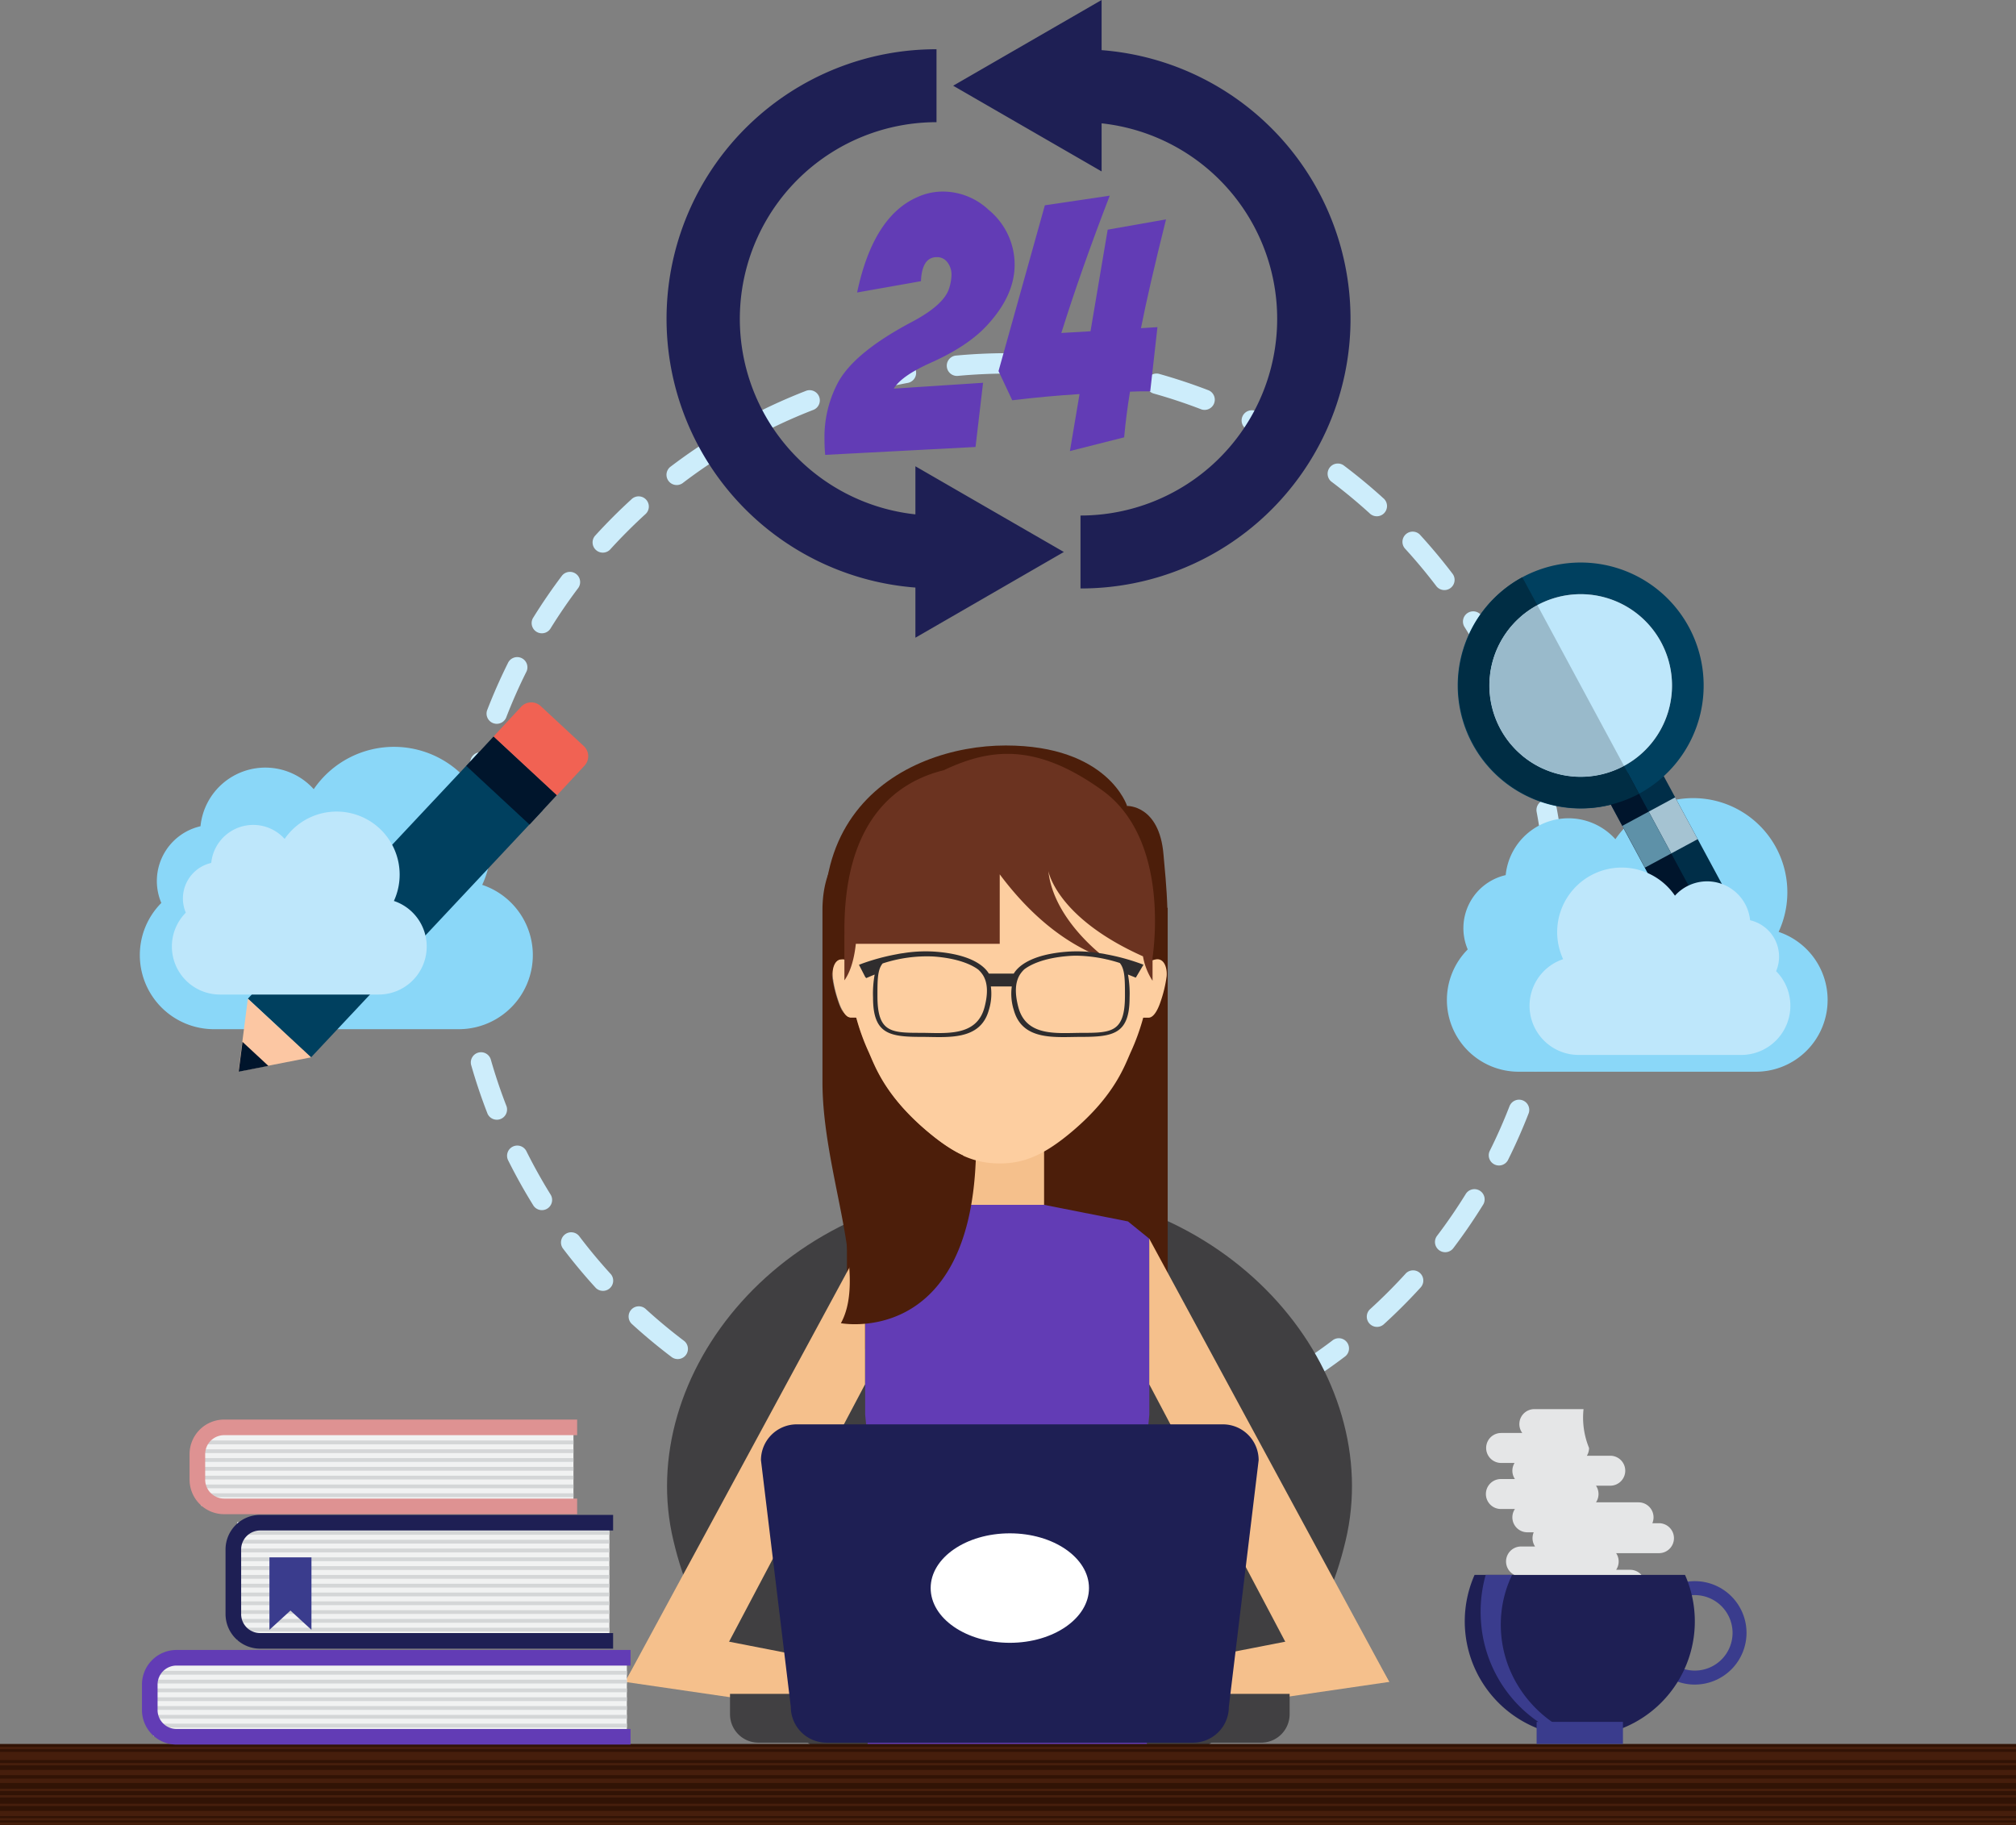 <svg xmlns="http://www.w3.org/2000/svg" width="454.012" height="411.01" viewBox="0 0 454.012 411.01">
  <rect x="0" y="0" width="454.012" height="411.01" fill="#808080" stroke="none"/>
  <g id="_24_7_Monitoring" data-name="24/7 Monitoring" transform="translate(0 -87.991)">
    <path id="Path_63285" data-name="Path 63285" d="M640.051,629.484q-1.028,5.537-2.551,10.888a2.3,2.3,0,0,0,4.421,1.255q1.576-5.551,2.647-11.3a2.3,2.3,0,1,0-4.517-.839Zm-6.1,21.492q-2.029,5.239-4.522,10.233a2.3,2.3,0,0,0,4.112,2.05q2.584-5.18,4.7-10.622a2.3,2.3,0,0,0-4.284-1.659Zm-9.972,20q-2.955,4.763-6.33,9.224a2.3,2.3,0,1,0,3.666,2.772q3.5-4.627,6.568-9.575a2.3,2.3,0,1,0-3.9-2.422Zm-13.48,17.83q-3.77,4.135-7.909,7.913a2.3,2.3,0,1,0,3.1,3.393q4.291-3.914,8.208-8.211a2.3,2.3,0,0,0-3.4-3.1Zm-16.511,15.066q-4.454,3.371-9.221,6.332a2.3,2.3,0,1,0,2.424,3.9q4.943-3.069,9.57-6.572a2.3,2.3,0,1,0-2.772-3.664ZM575,715.66q-4.986,2.489-10.225,4.525a2.3,2.3,0,1,0,1.663,4.284q5.434-2.109,10.615-4.7A2.3,2.3,0,1,0,575,715.66Zm-20.828,8.082q-5.346,1.52-10.886,2.556a2.3,2.3,0,1,0,.84,4.517q5.748-1.07,11.3-2.653a2.3,2.3,0,0,0-1.258-4.419Zm-21.964,4.093q-5.518.508-11.174.515a2.3,2.3,0,1,0,0,4.595q5.862,0,11.593-.534a2.3,2.3,0,1,0-.421-4.575Zm-22.349.012q-5.617-.509-11.079-1.524a2.3,2.3,0,0,0-.836,4.518q5.665,1.049,11.5,1.582a2.3,2.3,0,0,0,.415-4.575Zm-21.968-4.068q-5.41-1.531-10.607-3.544a2.3,2.3,0,1,0-1.657,4.285q5.39,2.085,11.012,3.681a2.3,2.3,0,0,0,1.252-4.421Zm-20.841-8.06q-5.023-2.5-9.773-5.445a2.3,2.3,0,0,0-2.419,3.907q4.924,3.05,10.144,5.651a2.3,2.3,0,0,0,2.048-4.112Zm-19-11.767q-4.47-3.376-8.609-7.145a2.3,2.3,0,1,0-3.093,3.4q4.291,3.906,8.934,7.415a2.3,2.3,0,0,0,2.769-3.668ZM431.522,688.9q-3.772-4.128-7.158-8.6a2.3,2.3,0,0,0-3.662,2.775q3.509,4.632,7.428,8.921a2.3,2.3,0,0,0,3.392-3.1Zm-13.5-17.814q-2.945-4.739-5.46-9.762a2.3,2.3,0,1,0-4.109,2.055q2.6,5.207,5.667,10.132a2.3,2.3,0,0,0,3.9-2.426ZM408.035,651.1q-2.018-5.189-3.563-10.6a2.3,2.3,0,0,0-4.419,1.26q1.6,5.614,3.7,11.005a2.3,2.3,0,0,0,4.282-1.666Zm-6.126-21.486q-1.019-5.455-1.543-11.076a2.3,2.3,0,1,0-4.575.423q.54,5.828,1.6,11.5a2.3,2.3,0,0,0,4.517-.844Zm-2.064-22.251v-.135q0-5.583.5-11.04a2.3,2.3,0,1,0-4.575-.413q-.513,5.659-.515,11.453v.14a2.3,2.3,0,0,0,4.595-.005Zm2.015-22.255q1.022-5.539,2.538-10.891a2.3,2.3,0,0,0-4.423-1.25q-1.57,5.555-2.634,11.308a2.3,2.3,0,0,0,4.519.834Zm6.077-21.5q2.023-5.239,4.51-10.236a2.3,2.3,0,1,0-4.114-2.046q-2.577,5.181-4.682,10.628a2.3,2.3,0,0,0,4.286,1.654Zm9.949-20.012q2.949-4.767,6.318-9.232a2.3,2.3,0,0,0-3.669-2.768q-3.492,4.631-6.557,9.583a2.3,2.3,0,0,0,3.908,2.416Zm13.457-17.846q3.767-4.14,7.9-7.922a2.3,2.3,0,1,0-3.1-3.39q-4.286,3.919-8.2,8.221a2.3,2.3,0,0,0,3.4,3.091Zm16.494-15.085q4.451-3.376,9.214-6.343a2.3,2.3,0,0,0-2.428-3.9q-4.939,3.074-9.563,6.583a2.3,2.3,0,1,0,2.777,3.66Zm18.971-11.808q4.984-2.5,10.221-4.537a2.3,2.3,0,1,0-1.668-4.282q-5.433,2.116-10.61,4.711a2.3,2.3,0,0,0,2.058,4.108Zm20.818-8.107q5.345-1.526,10.884-2.569a2.3,2.3,0,0,0-.847-4.516q-5.745,1.078-11.3,2.667a2.3,2.3,0,0,0,1.262,4.418Zm21.959-4.118q5.519-.514,11.175-.527a2.3,2.3,0,0,0-.009-4.595q-5.862.01-11.593.547a2.3,2.3,0,0,0,.426,4.575Zm22.349-.038q5.619.5,11.081,1.512a2.3,2.3,0,1,0,.831-4.519q-5.667-1.043-11.5-1.57a2.3,2.3,0,0,0-.41,4.576Zm21.974,4.043q5.412,1.526,10.611,3.533a2.3,2.3,0,0,0,1.652-4.287q-5.393-2.079-11.016-3.668a2.3,2.3,0,1,0-1.247,4.422Zm20.85,8.037q5.026,2.5,9.779,5.434a2.3,2.3,0,0,0,2.415-3.909q-4.928-3.045-10.15-5.64a2.3,2.3,0,0,0-2.044,4.115Zm19.015,11.747q4.473,3.37,8.618,7.135a2.3,2.3,0,1,0,3.089-3.4q-4.294-3.9-8.943-7.4a2.3,2.3,0,0,0-2.765,3.669Zm16.544,15.031q3.777,4.124,7.168,8.588a2.3,2.3,0,0,0,3.659-2.778q-3.516-4.629-7.439-8.914a2.3,2.3,0,0,0-3.388,3.1Zm13.517,17.8q2.952,4.736,5.471,9.754a2.3,2.3,0,1,0,4.107-2.059q-2.611-5.205-5.679-10.126a2.3,2.3,0,1,0-3.9,2.43Zm10.015,19.972q2.023,5.186,3.576,10.6a2.3,2.3,0,1,0,4.416-1.265q-1.606-5.612-3.712-11a2.3,2.3,0,0,0-4.281,1.67ZM640,584.7q1.027,5.455,1.557,11.075a2.3,2.3,0,0,0,4.575-.429q-.548-5.829-1.617-11.495A2.3,2.3,0,0,0,640,584.7Zm2.092,22.248v.282q0,5.652-.508,11.174a2.3,2.3,0,1,0,4.575.418q.524-5.726.528-11.592v-.292a2.3,2.3,0,0,0-4.6.01Z" transform="translate(-293.962 -313.987)" fill="#cdedfb"/>
    <path id="Path_63286" data-name="Path 63286" d="M854.626,1762.14a2.14,2.14,0,0,1,0-4.189h14.15a2.142,2.142,0,0,1,0,4.189Z" transform="translate(-634.351 -1263.319)" fill="#311305"/>
    <path id="Path_63287" data-name="Path 63287" d="M872.414,1774.478a1.419,1.419,0,0,0-.679-.181h-14.15a1.419,1.419,0,0,0-.68.181Z" transform="translate(-637.311 -1275.476)" fill="#333132"/>
    <path id="Path_63288" data-name="Path 63288" d="M739.01,1293.914c-8.826,37.6-42.474,60.391-75.685,60.752-33.217-.361-66.861-23.156-75.687-60.752-8.934-37.269,24.565-79.6,75.687-79.63C714.445,1214.319,747.941,1256.645,739.01,1293.914Z" transform="translate(-435.976 -858.975)" fill="#403f41"/>
    <rect id="Rectangle_1609" data-name="Rectangle 1609" width="72.235" height="99.323" transform="translate(190.734 292.421)" fill="#4c1e0a"/>
    <rect id="Rectangle_1610" data-name="Rectangle 1610" width="18.211" height="19.384" transform="translate(216.922 341.734)" fill="#f5c08c"/>
    <path id="Path_63289" data-name="Path 63289" d="M749.251,1369.578h69.66l-7.641-41.526,4.806-50.933v-39.6l-4.814-3.9-18.885-3.731H775.783l-18.881,3.731-4.818,2.7v40.807l4.809,50.933Z" transform="translate(-557.244 -870.577)" fill="#623cb5"/>
    <path id="Path_63290" data-name="Path 63290" d="M1009.963,1259.626v32.8l32.178,60.893,21.865,6.12Z" transform="translate(-751.146 -892.697)" fill="#f5c08c"/>
    <path id="Path_63291" data-name="Path 63291" d="M940.339,879.374s7.261-.267,8.2,10.939,6.155,48.989-23.911,65.136C924.631,955.449,915.72,893.365,940.339,879.374Z" transform="translate(-686.513 -609.89)" fill="#4c1e0a"/>
    <path id="Path_63292" data-name="Path 63292" d="M792.684,839.855s-4.283-13.617-27.346-13.617-55.721,16.878-33.276,68.852c7.492,17.346,24.321,23.41,24.321,23.41Z" transform="translate(-538.857 -570.371)" fill="#4c1e0a"/>
    <path id="Path_63293" data-name="Path 63293" d="M1004.13,1027.243h1.323c1.341,0,2.285-2.33,2.68-3.491a29.173,29.173,0,0,0,1.4-5.778c.164-1.431-.276-3.9-2.113-3.9a4.221,4.221,0,0,0-3.288,2.148Z" transform="translate(-746.807 -710.076)" fill="#fdcea0"/>
    <path id="Path_63294" data-name="Path 63294" d="M737.1,1027.243h-1.322c-1.342,0-2.285-2.33-2.682-3.491a28.917,28.917,0,0,1-1.4-5.778c-.167-1.431.276-3.9,2.111-3.9a4.222,4.222,0,0,1,3.29,2.148Z" transform="translate(-544.169 -710.076)" fill="#fdcea0"/>
    <path id="Path_63295" data-name="Path 63295" d="M811.738,875.255a29,29,0,0,0-12.45-19.71c-4.526-3.111-12.012-5.517-20.311-5.416v0h-.221v0h-.138v0H778.4v0c-8.3-.1-15.787,2.3-20.312,5.416a29,29,0,0,0-12.448,19.71s-4.738,19.691,3.467,37.645c1.4,3.061,3.542,9.8,13.248,18,6.4,5.406,10.94,7.221,16.264,7.221l.067,0,.07,0c5.324,0,9.87-1.815,16.266-7.221,9.7-8.207,11.844-14.941,13.246-18C816.474,894.945,811.738,875.255,811.738,875.255Z" transform="translate(-553.546 -588.137)" fill="#fdcea0"/>
    <path id="Path_63296" data-name="Path 63296" d="M809.282,879.188a14.631,14.631,0,0,0,2.155,5.5s0-2.556,0-5.257c.593-4.132,3.154-27.252-11.4-37.678-14.818-10.616-25.087-9.465-35.618-4.475-10.166,2.482-22.724,10.833-22.37,37.017h-.009v10.3c1.7-2.356,2.336-5.961,2.575-8.224h32.407V860.725c5.873,7.865,13.87,15.541,24.16,19.122,0,0-12.015-8.529-13.21-19.891C787.966,859.955,789.7,870.432,809.282,879.188Z" transform="translate(-551.877 -575.842)" fill="#6b3320"/>
    <path id="Path_63297" data-name="Path 63297" d="M805.157,1025.476c-5.551,0-12.669,1.015-14.435-5.879-.8-3.1-.693-5.439.329-7.158a6.466,6.466,0,0,1,1.021-1.258c1.23-.941,4.175-2.581,10.091-3.019.561-.041,1.128-.063,1.7-.063a33.35,33.35,0,0,1,9.737,1.646c1.157,1.405,1.157,3.793,1.157,7.374C814.753,1025.3,811.8,1025.476,805.157,1025.476Zm-22.012-5.829c-1.768,6.858-8.921,5.823-14.492,5.823-6.661,0-9.637-.161-9.637-8.283,0-3.565,0-5.946,1.173-7.341a31.967,31.967,0,0,1,11.476-1.564c5.934.434,8.886,2.063,10.082,2.969a6.375,6.375,0,0,1,1.066,1.281C783.84,1014.242,783.946,1016.566,783.145,1019.647Zm35.138-9.759a48.486,48.486,0,0,0-7.827-2.114c-.429-.1-.925-.182-1.46-.246a31.833,31.833,0,0,0-6.961-.35c-8.638.593-11.45,3.488-12.323,4.955h-5.6c-.877-1.467-3.684-4.363-12.322-4.955a31.8,31.8,0,0,0-6.96.35c-.551.069-1.027.151-1.451.242a48.538,48.538,0,0,0-7.839,2.117l-.683.262,1.423,2.769.219.224.275-.118c.081-.032,1.122-.486,1.615-.672a24,24,0,0,0-.366,5.206c0,8.16,3.661,8.824,10.886,8.824,5.776,0,13.234.988,15.19-6.025a12.286,12.286,0,0,0,.457-5.329h4.713a12.175,12.175,0,0,0,.46,5.329c1.955,7.013,9.408,6.025,15.191,6.025,7.223,0,10.88-.664,10.88-8.824a24.066,24.066,0,0,0-.361-5.211c.472.177,1.258.5,1.477.587l.282.11,1.729-2.913Z" transform="translate(-561.412 -704.896)" fill="#2f2d2e"/>
    <path id="Path_63298" data-name="Path 63298" d="M1056.107,1613.583l-55.981,8.171-.784-10.724,49.667-9.687Z" transform="translate(-743.247 -1146.844)" fill="#f5c08c"/>
    <path id="Path_63299" data-name="Path 63299" d="M916.325,1636.9a1.667,1.667,0,1,0-.244-3.326l-13.739,1a1.671,1.671,0,0,0,.247,3.332Z" transform="translate(-669.954 -1170.815)" fill="#f5c08c"/>
    <path id="Path_63300" data-name="Path 63300" d="M965.381,1618.519c1,.578,4.665.262,5.239-1.444l-8.135-4.776a1.807,1.807,0,0,0-2.62.71,2.256,2.256,0,0,0,.982,2.812Z" transform="translate(-713.753 -1154.778)" fill="#f5c08c"/>
    <path id="Path_63301" data-name="Path 63301" d="M911.107,1651.213a1.669,1.669,0,1,0-.246-3.328l-15.848,1.163a1.668,1.668,0,1,0,.241,3.327Z" transform="translate(-664.502 -1181.456)" fill="#f5c08c"/>
    <path id="Path_63302" data-name="Path 63302" d="M915.911,1665.5a1.668,1.668,0,1,0-.246-3.327l-14.6,1.072a1.668,1.668,0,1,0,.247,3.326Z" transform="translate(-669.002 -1192.082)" fill="#f5c08c"/>
    <path id="Path_63303" data-name="Path 63303" d="M928.112,1679.115a1.328,1.328,0,1,0-.194-2.649l-11.47.845a1.328,1.328,0,1,0,.2,2.648Z" transform="translate(-680.679 -1202.713)" fill="#f5c08c"/>
    <path id="Path_63304" data-name="Path 63304" d="M949.726,1631.7l12.533-.919a1.437,1.437,0,0,1,1.622,1.21l.807,11.013a1.444,1.444,0,0,1-1.427,1.439l-12.534.918Z" transform="translate(-706.345 -1168.733)" fill="#f5c08c"/>
    <path id="Path_63305" data-name="Path 63305" d="M603.372,1259.626v32.8l-32.178,60.893-21.86,6.12Z" transform="translate(-408.559 -892.697)" fill="#f5c08c"/>
    <path id="Path_63306" data-name="Path 63306" d="M549.334,1613.583l55.981,8.171.784-10.724-49.668-9.687Z" transform="translate(-408.559 -1146.844)" fill="#f5c08c"/>
    <path id="Path_63307" data-name="Path 63307" d="M804.3,1636.9a1.668,1.668,0,1,1,.246-3.326l13.737,1a1.671,1.671,0,0,1-.246,3.332Z" transform="translate(-597.036 -1170.815)" fill="#f5c08c"/>
    <path id="Path_63308" data-name="Path 63308" d="M773.068,1618.519c-1,.578-4.665.262-5.238-1.444l8.132-4.776a1.809,1.809,0,0,1,2.623.71,2.256,2.256,0,0,1-.982,2.812Z" transform="translate(-571.062 -1154.778)" fill="#f5c08c"/>
    <path id="Path_63309" data-name="Path 63309" d="M803.385,1651.213a1.669,1.669,0,1,1,.245-3.328l15.85,1.163a1.668,1.668,0,1,1-.243,3.327Z" transform="translate(-596.355 -1181.456)" fill="#f5c08c"/>
    <path id="Path_63310" data-name="Path 63310" d="M802.2,1665.5a1.668,1.668,0,0,1,.245-3.327l14.6,1.072a1.668,1.668,0,0,1-.243,3.326Z" transform="translate(-595.477 -1192.082)" fill="#f5c08c"/>
    <path id="Path_63311" data-name="Path 63311" d="M801.064,1679.115a1.328,1.328,0,1,1,.193-2.649l11.471.845a1.328,1.328,0,1,1-.2,2.648Z" transform="translate(-594.862 -1202.713)" fill="#f5c08c"/>
    <path id="Path_63312" data-name="Path 63312" d="M777.021,1631.7l-12.535-.919a1.436,1.436,0,0,0-1.621,1.21L762.058,1643a1.443,1.443,0,0,0,1.425,1.439l12.536.918Z" transform="translate(-566.768 -1168.733)" fill="#f5c08c"/>
    <path id="Path_63313" data-name="Path 63313" d="M733.006,953.8a50.094,50.094,0,0,1-2.731-7.6h-1.216c-1.344,0-2.289-2.33-2.685-3.491a29.133,29.133,0,0,1-1.4-5.778c-.168-1.431.274-3.9,2.113-3.9l.184.022v-5.575h.008c-.133-9.687,1.506-16.922,4.132-22.331l.014-.038s-8.64,3.563-8.64,16.866v38.717c0,20.4,10.41,42.946,4.149,54.311,0,0,28.713,5.438,30.375-36.677-3.386-.945-6.815-2.946-11.061-6.535C736.546,963.6,734.409,956.863,733.006,953.8Z" transform="translate(-537.563 -629.04)" fill="#4c1e0a"/>
    <rect id="Rectangle_1611" data-name="Rectangle 1611" width="454.012" height="18.287" transform="translate(0 480.714)" fill="#311305"/>
    <rect id="Rectangle_1612" data-name="Rectangle 1612" width="454.012" height="1.182" transform="translate(0 486.557)" fill="#461e0c"/>
    <rect id="Rectangle_1613" data-name="Rectangle 1613" width="454.012" height="1.833" transform="translate(0 482.496)" fill="#461e0c"/>
    <rect id="Rectangle_1614" data-name="Rectangle 1614" width="454.012" height="1.178" transform="translate(0 495.794)" fill="#461e0c"/>
    <rect id="Rectangle_1615" data-name="Rectangle 1615" width="454.012" height="0.524" transform="translate(0 490.8)" fill="#461e0c"/>
    <rect id="Rectangle_1616" data-name="Rectangle 1616" width="454.012" height="0.525" transform="translate(0 485.003)" fill="#461e0c"/>
    <rect id="Rectangle_1617" data-name="Rectangle 1617" width="454.012" height="0.525" transform="translate(0 481.367)" fill="#461e0c"/>
    <rect id="Rectangle_1618" data-name="Rectangle 1618" width="454.012" height="0.523" transform="translate(0 497.412)" fill="#461e0c"/>
    <rect id="Rectangle_1619" data-name="Rectangle 1619" width="454.012" height="0.525" transform="translate(0 498.395)" fill="#461e0c"/>
    <rect id="Rectangle_1620" data-name="Rectangle 1620" width="454.012" height="0.522" transform="translate(0 492.24)" fill="#461e0c"/>
    <rect id="Rectangle_1621" data-name="Rectangle 1621" width="454.012" height="0.525" transform="translate(0 494.173)" fill="#461e0c"/>
    <rect id="Rectangle_1622" data-name="Rectangle 1622" width="454.012" height="0.986" transform="translate(0 488.521)" fill="#461e0c"/>
    <path id="Path_63314" data-name="Path 63314" d="M641.53,1659.626v4.579a6.413,6.413,0,0,0,6.413,6.41h113.2a6.415,6.415,0,0,0,6.415-6.41v-4.579Z" transform="translate(-477.129 -1190.192)" fill="#414042"/>
    <path id="Path_63315" data-name="Path 63315" d="M774.1,1486.405a8.063,8.063,0,0,1-8.062,8.062H683.522a8.064,8.064,0,0,1-8.067-8.062l-6.722-55.554a8.064,8.064,0,0,1,8.065-8.067h95.959a8.06,8.06,0,0,1,8.058,8.067Z" transform="translate(-497.361 -1014.044)" fill="#1e1f54"/>
    <path id="Path_63316" data-name="Path 63316" d="M853.517,1530.872c0,6.81-7.984,12.329-17.825,12.329s-17.828-5.518-17.828-12.329,7.979-12.325,17.828-12.325S853.517,1524.066,853.517,1530.872Z" transform="translate(-608.274 -1085.266)" fill="#fff"/>
    <path id="Path_63319" data-name="Path 63319" d="M1455.609,1563.717a8.5,8.5,0,1,0,8.5,8.5A8.513,8.513,0,0,0,1455.609,1563.717Zm0,20.149a11.645,11.645,0,1,1,11.643-11.644A11.658,11.658,0,0,1,1455.609,1583.865Z" transform="translate(-1073.928 -1116.525)" fill="#3a3c8d"/>
    <path id="Path_63317" data-name="Path 63317" d="M1289.443,1555.076a25.905,25.905,0,1,0,47.392,0Z" transform="translate(-957.362 -1112.434)" fill="#1e1f54"/>
    <path id="Path_63318" data-name="Path 63318" d="M1323.49,1591.449a26.107,26.107,0,0,1-3.652-.264c-.637-.253-1.27-.522-1.891-.82a29.534,29.534,0,0,1-11.1-9.292,29.943,29.943,0,0,1-5.447-13.792l-.1-.945c-.027-.315-.062-.675-.078-.956l-.028-.441-.019-.5c-.013-.316-.018-.634-.019-.951a30.249,30.249,0,0,1,.221-3.815,30.782,30.782,0,0,1,.7-3.78c.071-.274.143-.548.221-.821h5.952l-.1.2c-.1.226-.213.447-.319.7-.214.485-.4.979-.589,1.477a25.466,25.466,0,0,0-.9,3.065,25.054,25.054,0,0,0-.516,3.177c-.027.267-.052.537-.068.807l-.026.383-.016.44-.019.8.009.81a26.309,26.309,0,0,0,3.553,12.563,27.332,27.332,0,0,0,14.23,11.95Z" transform="translate(-967.714 -1112.434)" fill="#3a3c8d"/>
    <rect id="Rectangle_1623" data-name="Rectangle 1623" width="19.443" height="4.972" transform="translate(346.053 475.743)" fill="#3a3c8d"/>
    <path id="Path_63320" data-name="Path 63320" d="M1340.82,1446.729h-28.6a3.37,3.37,0,0,1,1.49-6.394h3.158a3.387,3.387,0,0,1-.3-3.2h-1.437a3.37,3.37,0,0,1-2.8-5.246h-3.159a3.374,3.374,0,0,1,0-6.748h3.159a3.355,3.355,0,0,1-.077-3.622h-3.025a3.374,3.374,0,1,1,0-6.748h4.763a3.37,3.37,0,0,1,2.713-5.371h11.08a18.1,18.1,0,0,0,1.245,8.746,3.371,3.371,0,0,1-.491,1.748h5.21a3.374,3.374,0,1,1,0,6.747h-3.158a3.365,3.365,0,0,1,0,3.748h9.591a3.375,3.375,0,0,1,3.1,4.7h1.437a3.373,3.373,0,1,1,0,6.745h-9.589a3.372,3.372,0,0,1,0,3.749h3.156A3.368,3.368,0,0,1,1340.82,1446.729Z" transform="translate(-971.168 -1004.087)" fill="#e5e6e7"/>
    <path id="Path_63321" data-name="Path 63321" d="M292.194,1535.344H214.373a6.021,6.021,0,0,1-6.019-6.026V1514.76a6.02,6.02,0,0,1,6.019-6.026h77.821Z" transform="translate(-154.961 -1077.968)" fill="#f1f2f2"/>
    <path id="Path_63322" data-name="Path 63322" d="M211.281,1509.589h-2.927v-.854h6.019A5.989,5.989,0,0,0,211.281,1509.589Z" transform="translate(-154.961 -1077.968)" fill="#dedfe0"/>
    <path id="Path_63323" data-name="Path 63323" d="M300.689,1509.589H219.775a5.989,5.989,0,0,1,3.092-.854h77.821Z" transform="translate(-163.455 -1077.968)" fill="#d4d6d7"/>
    <path id="Path_63324" data-name="Path 63324" d="M209.267,1517.31h-.913v-.854h1.558A6.135,6.135,0,0,0,209.267,1517.31Z" transform="translate(-154.961 -1083.71)" fill="#dedfe0"/>
    <path id="Path_63325" data-name="Path 63325" d="M294.844,1517.31H211.917a6.136,6.136,0,0,1,.645-.854h82.282Z" transform="translate(-157.61 -1083.71)" fill="#d4d6d7"/>
    <path id="Path_63326" data-name="Path 63326" d="M208.476,1525.057h-.122v-.848h.361A6.035,6.035,0,0,0,208.476,1525.057Z" transform="translate(-154.961 -1089.477)" fill="#dedfe0"/>
    <path id="Path_63327" data-name="Path 63327" d="M292.548,1525.057H208.829a6.033,6.033,0,0,1,.239-.848h83.479Z" transform="translate(-155.314 -1089.477)" fill="#d4d6d7"/>
    <path id="Path_63328" data-name="Path 63328" d="M208.354,1532.008v-.082C208.355,1531.954,208.354,1531.981,208.354,1532.008Z" transform="translate(-154.961 -1095.217)" fill="#dedfe0"/>
    <path id="Path_63329" data-name="Path 63329" d="M292.194,1532.781h-83.84v-.772c0-.028,0-.054,0-.082h83.839Z" transform="translate(-154.961 -1095.217)" fill="#d4d6d7"/>
    <rect id="Rectangle_1624" data-name="Rectangle 1624" width="83.84" height="0.852" transform="translate(53.394 438.691)" fill="#d4d6d7"/>
    <rect id="Rectangle_1625" data-name="Rectangle 1625" width="83.84" height="0.852" transform="translate(53.394 440.673)" fill="#d4d6d7"/>
    <rect id="Rectangle_1626" data-name="Rectangle 1626" width="83.84" height="0.852" transform="translate(53.394 442.654)" fill="#d4d6d7"/>
    <rect id="Rectangle_1627" data-name="Rectangle 1627" width="83.84" height="0.852" transform="translate(53.394 444.637)" fill="#d4d6d7"/>
    <rect id="Rectangle_1628" data-name="Rectangle 1628" width="83.84" height="0.85" transform="translate(53.394 446.62)" fill="#d4d6d7"/>
    <rect id="Rectangle_1629" data-name="Rectangle 1629" width="83.84" height="0.852" transform="translate(53.394 448.599)" fill="#d4d6d7"/>
    <path id="Path_63330" data-name="Path 63330" d="M208.354,1589.141v-.081c0,.028,0,.054,0,.081" transform="translate(-154.961 -1137.709)" fill="#dedfe0"/>
    <path id="Path_63331" data-name="Path 63331" d="M292.194,1586.9h-83.84c0-.027,0-.053,0-.081v-.772h83.84Z" transform="translate(-154.961 -1135.468)" fill="#d4d6d7"/>
    <path id="Path_63332" data-name="Path 63332" d="M208.716,1594.633h-.362v-.852h.122A5.988,5.988,0,0,0,208.716,1594.633Z" transform="translate(-154.961 -1141.22)" fill="#dedfe0"/>
    <path id="Path_63333" data-name="Path 63333" d="M292.548,1594.633H209.07a5.986,5.986,0,0,1-.24-.852h83.718Z" transform="translate(-155.314 -1141.22)" fill="#d4d6d7"/>
    <path id="Path_63334" data-name="Path 63334" d="M209.911,1602.369h-1.557v-.851h.913A6.181,6.181,0,0,0,209.911,1602.369Z" transform="translate(-154.961 -1146.974)" fill="#dedfe0"/>
    <path id="Path_63335" data-name="Path 63335" d="M294.844,1602.369H212.561a6.181,6.181,0,0,1-.644-.851h82.927Z" transform="translate(-157.61 -1146.974)" fill="#d4d6d7"/>
    <path id="Path_63336" data-name="Path 63336" d="M292.194,1610.1h-83.84v-.852h2.931a5.985,5.985,0,0,0,3.088.852h77.821v0Z" transform="translate(-154.961 -1152.723)" fill="#dedfe0"/>
    <path id="Path_63337" data-name="Path 63337" d="M300.7,1610.1H222.88a5.986,5.986,0,0,1-3.088-.852H300.7Z" transform="translate(-163.467 -1152.723)" fill="#d4d6d7"/>
    <path id="Path_63338" data-name="Path 63338" d="M285.5,1532.471h-79.5a7.792,7.792,0,0,1-7.781-7.784v-14.554a7.792,7.792,0,0,1,7.781-7.786h79.5v3.514h-79.5a4.275,4.275,0,0,0-4.267,4.272v14.554a4.274,4.274,0,0,0,4.267,4.27h79.5Z" transform="translate(-147.427 -1073.217)" fill="#1e1f54"/>
    <path id="Path_63339" data-name="Path 63339" d="M260.6,1442.774H182.773a6.027,6.027,0,0,1-6.023-6.027V1431a6.027,6.027,0,0,1,6.023-6.025H260.6Z" transform="translate(-131.455 -1015.674)" fill="#f1f2f2"/>
    <path id="Path_63340" data-name="Path 63340" d="M177.126,1437.832h-.376v-.852h.771A6.066,6.066,0,0,0,177.126,1437.832Z" transform="translate(-131.455 -1024.602)" fill="#dedfe0"/>
    <path id="Path_63341" data-name="Path 63341" d="M261.691,1437.832H178.217a6.063,6.063,0,0,1,.4-.852h83.079Z" transform="translate(-132.546 -1024.602)" fill="#d4d6d7"/>
    <path id="Path_63342" data-name="Path 63342" d="M176.75,1445.552v-.855h.079a6.09,6.09,0,0,0-.078.855" transform="translate(-131.455 -1030.341)" fill="#dedfe0"/>
    <path id="Path_63343" data-name="Path 63343" d="M260.6,1445.552H176.75a6.254,6.254,0,0,1,.079-.855H260.6Z" transform="translate(-131.455 -1030.341)" fill="#d4d6d7"/>
    <rect id="Rectangle_1630" data-name="Rectangle 1630" width="83.85" height="0.854" transform="translate(45.295 416.338)" fill="#d4d6d7"/>
    <rect id="Rectangle_1631" data-name="Rectangle 1631" width="83.85" height="0.852" transform="translate(45.295 418.32)" fill="#d4d6d7"/>
    <path id="Path_63344" data-name="Path 63344" d="M176.75,1470.99v-.081c0,.027,0,.054,0,.081" transform="translate(-131.455 -1049.836)" fill="#dedfe0"/>
    <path id="Path_63345" data-name="Path 63345" d="M260.6,1468.753H176.75c0-.027,0-.054,0-.081v-.771H260.6Z" transform="translate(-131.455 -1047.599)" fill="#d4d6d7"/>
    <path id="Path_63346" data-name="Path 63346" d="M177.113,1476.487h-.363v-.852h.122A6.034,6.034,0,0,0,177.113,1476.487Z" transform="translate(-131.455 -1053.35)" fill="#dedfe0"/>
    <path id="Path_63347" data-name="Path 63347" d="M260.953,1476.487H177.466a6.031,6.031,0,0,1-.241-.852h83.728Z" transform="translate(-131.809 -1053.35)" fill="#d4d6d7"/>
    <path id="Path_63348" data-name="Path 63348" d="M178.309,1484.214H176.75v-.854h.913A6.07,6.07,0,0,0,178.309,1484.214Z" transform="translate(-131.455 -1059.096)" fill="#dedfe0"/>
    <path id="Path_63349" data-name="Path 63349" d="M263.249,1484.214H180.959a6.071,6.071,0,0,1-.646-.854h82.937Z" transform="translate(-134.105 -1059.096)" fill="#d4d6d7"/>
    <path id="Path_63350" data-name="Path 63350" d="M182.615,1491.951H176.75v-.85h2.935A5.977,5.977,0,0,0,182.615,1491.951Z" transform="translate(-131.455 -1064.854)" fill="#dedfe0"/>
    <path id="Path_63351" data-name="Path 63351" d="M269.119,1491.951H191.134a5.977,5.977,0,0,1-2.93-.85h80.914Z" transform="translate(-139.974 -1064.854)" fill="#d4d6d7"/>
    <path id="Path_63352" data-name="Path 63352" d="M253.9,1439.9h-79.5a7.789,7.789,0,0,1-7.783-7.78v-5.745a7.791,7.791,0,0,1,7.783-7.782h79.5v3.514h-79.5a4.273,4.273,0,0,0-4.269,4.268v5.745a4.272,4.272,0,0,0,4.269,4.266h79.5Z" transform="translate(-123.925 -1010.93)" fill="#de9292"/>
    <path id="Path_63353" data-name="Path 63353" d="M241.487,1645.223H140.9a6.021,6.021,0,0,1-6.022-6.022v-5.745a6.024,6.024,0,0,1,6.022-6.026H241.487Z" transform="translate(-100.315 -1166.246)" fill="#f1f2f2"/>
    <path id="Path_63354" data-name="Path 63354" d="M135.255,1640.266h-.376v-.852h.772A6.062,6.062,0,0,0,135.255,1640.266Z" transform="translate(-100.315 -1175.159)" fill="#dedfe0"/>
    <path id="Path_63355" data-name="Path 63355" d="M242.578,1640.266H136.346a6.062,6.062,0,0,1,.4-.852H242.578Z" transform="translate(-101.405 -1175.159)" fill="#d4d6d7"/>
    <path id="Path_63356" data-name="Path 63356" d="M134.879,1648v-.854h.078a6.076,6.076,0,0,0-.077.854" transform="translate(-100.315 -1180.907)" fill="#dedfe0"/>
    <path id="Path_63357" data-name="Path 63357" d="M241.487,1648H134.879a6.242,6.242,0,0,1,.078-.854h106.53Z" transform="translate(-100.315 -1180.907)" fill="#d4d6d7"/>
    <rect id="Rectangle_1632" data-name="Rectangle 1632" width="106.608" height="0.852" transform="translate(34.565 468.217)" fill="#d4d6d7"/>
    <rect id="Rectangle_1633" data-name="Rectangle 1633" width="106.608" height="0.85" transform="translate(34.565 470.201)" fill="#d4d6d7"/>
    <path id="Path_63358" data-name="Path 63358" d="M134.879,1673.439v0Z" transform="translate(-100.315 -1200.406)" fill="#dedfe0"/>
    <path id="Path_63359" data-name="Path 63359" d="M241.487,1671.2H134.879v-.852H241.487Z" transform="translate(-100.315 -1198.162)" fill="#d4d6d7"/>
    <path id="Path_63360" data-name="Path 63360" d="M135.24,1678.932h-.361v-.851H135A6.127,6.127,0,0,0,135.24,1678.932Z" transform="translate(-100.315 -1203.917)" fill="#dedfe0"/>
    <path id="Path_63361" data-name="Path 63361" d="M241.838,1678.932H135.59a6.127,6.127,0,0,1-.24-.851H241.838Z" transform="translate(-100.665 -1203.917)" fill="#d4d6d7"/>
    <path id="Path_63362" data-name="Path 63362" d="M136.435,1686.66h-1.556v-.85h.913A6.082,6.082,0,0,0,136.435,1686.66Z" transform="translate(-100.315 -1209.665)" fill="#dedfe0"/>
    <path id="Path_63363" data-name="Path 63363" d="M244.137,1686.66H139.085a6.082,6.082,0,0,1-.643-.85h105.7Z" transform="translate(-102.964 -1209.665)" fill="#d4d6d7"/>
    <path id="Path_63364" data-name="Path 63364" d="M241.487,1694.387H134.879v-.852h2.932a5.99,5.99,0,0,0,3.09.852H241.487v0Z" transform="translate(-100.315 -1215.411)" fill="#dedfe0"/>
    <path id="Path_63365" data-name="Path 63365" d="M250,1694.387H149.411a5.99,5.99,0,0,1-3.09-.852H250Z" transform="translate(-108.824 -1215.411)" fill="#d4d6d7"/>
    <path id="Path_63366" data-name="Path 63366" d="M234.794,1642.351H132.542a7.79,7.79,0,0,1-7.78-7.784v-5.745a7.789,7.789,0,0,1,7.78-7.78H234.794v3.514H132.542a4.271,4.271,0,0,0-4.266,4.266v5.745a4.273,4.273,0,0,0,4.266,4.27H234.794Z" transform="translate(-92.79 -1161.496)" fill="#623cb5"/>
    <path id="Path_63367" data-name="Path 63367" d="M246.236,1555.977l-4.73-4.337-4.734,4.337V1539.66h9.465Z" transform="translate(-176.095 -1100.968)" fill="#3a3c8d"/>
    <path id="Path_63368" data-name="Path 63368" d="M854.489,200.182l16.578,9.57V198.925a44.285,44.285,0,0,1-4.752,88.315v16.424a60.7,60.7,0,0,0,4.752-121.222V171.15l-16.578,9.571-16.851,9.731Z" transform="translate(-622.981 -83.159)" fill="#1e1f54"/>
    <path id="Path_63369" data-name="Path 63369" d="M642.057,346.942l16.578-9.572,16.854-9.732-16.854-9.726-16.578-9.573v10.829a44.285,44.285,0,0,1,4.754-88.315V214.429a60.7,60.7,0,0,0-4.754,121.221Z" transform="translate(-435.904 -115.347)" fill="#1e1f54"/>
    <path id="Path_63370" data-name="Path 63370" d="M731.91,362.211q3.633-17.162,13.6-21.49a13.783,13.783,0,0,1,5.641-1.238,15.075,15.075,0,0,1,10.359,4.1,15.965,15.965,0,0,1,5.877,12.369q0,6.8-5.955,13.372-4.329,4.871-12.984,8.734-6.572,2.941-8.272,5.8l20.1-1.314L758.579,397l-33.857,1.777q-.155-1.7-.155-3.322a26.18,26.18,0,0,1,3.094-13.067q3.706-6.727,16.539-13.525,7.036-3.716,8.35-7.344a10.743,10.743,0,0,0,.618-3.323,4.486,4.486,0,0,0-.891-2.744,2.864,2.864,0,0,0-2.437-1.2q-3.322,0-3.552,5.415Z" transform="translate(-538.886 -208.354)" fill="#623cb5"/>
    <path id="Path_63371" data-name="Path 63371" d="M902.076,350.756l13.141-2.318q-3.867,15.461-5.643,24.5l3.711-.23-1.624,14.456h-2.318c-.978.05-1.727.074-2.241.074q-.85,5.183-1.317,10.282l-12.213,3.092,2.168-12.831q-7.505.464-15.154,1.392l-3.092-6.571,10.435-37.336,14.611-2.165q-6.416,16.62-10.9,30.919l6.571-.384Z" transform="translate(-652.622 -211.047)" fill="#623cb5"/>
    <path id="Path_63372" data-name="Path 63372" d="M1276.229,906.631a12.256,12.256,0,0,1,8.55-16.735,14.208,14.208,0,0,1,24.707-8.087,21.208,21.208,0,0,1,36.759,20.874,16.16,16.16,0,0,1-5.135,31.486h-53.4a16.158,16.158,0,0,1-11.483-27.538Z" transform="translate(-945.692 -604.837)" fill="#8ad7f8"/>
    <path id="Path_63373" data-name="Path 63373" d="M1433.18,892.277l11.923-6.429-25.937-48.093-11.923,6.426Z" transform="translate(-1046.617 -578.937)" fill="#002e48"/>
    <path id="Path_63374" data-name="Path 63374" d="M1430.689,887.653l11.918-6.429-5.077-9.415-11.921,6.429Z" transform="translate(-1060.276 -604.264)" fill="#a5c3d2"/>
    <path id="Path_63375" data-name="Path 63375" d="M1290.611,702.9a20.565,20.565,0,1,1,27.861,8.338A20.565,20.565,0,0,1,1290.611,702.9Zm-6.276,3.385a27.694,27.694,0,1,0,11.229-37.522A27.691,27.691,0,0,0,1284.335,706.285Z" transform="translate(-952.733 -450.777)" fill="#00405f"/>
    <path id="Path_63376" data-name="Path 63376" d="M1311.315,723.607a20.565,20.565,0,1,0,8.337-27.859A20.562,20.562,0,0,0,1311.315,723.607Z" transform="translate(-973.437 -471.485)" fill="#bee7fb"/>
    <path id="Path_63377" data-name="Path 63377" d="M1413.333,850.3l25.938,48.1-5.917,3.192-25.936-48.1Z" transform="translate(-1046.747 -588.264)" fill="#00152c"/>
    <path id="Path_63378" data-name="Path 63378" d="M1431.7,884.347l5.077,9.417-5.921,3.193-5.074-9.417Z" transform="translate(-1060.404 -613.589)" fill="#5e91a8"/>
    <path id="Path_63379" data-name="Path 63379" d="M1295.686,678.421l3.385,6.276a20.562,20.562,0,0,0,19.522,36.2l3.388,6.279a27.695,27.695,0,0,1-26.295-48.75Z" transform="translate(-952.855 -460.435)" fill="#002d44"/>
    <path id="Path_63380" data-name="Path 63380" d="M1319.772,702.913l19.522,36.2a20.562,20.562,0,0,1-19.522-36.2Z" transform="translate(-973.557 -478.65)" fill="#99bacb"/>
    <path id="Path_63381" data-name="Path 63381" d="M1402.906,964.667a11.071,11.071,0,0,1-11.072,11.071h-36.583a11.068,11.068,0,0,1-3.516-21.567,14.529,14.529,0,0,1,25.18-14.3,9.735,9.735,0,0,1,16.926,5.538,8.4,8.4,0,0,1,5.857,11.465A11.029,11.029,0,0,1,1402.906,964.667Z" transform="translate(-999.709 -650.184)" fill="#bee7fb"/>
    <path id="Path_63382" data-name="Path 63382" d="M122.879,874.365a16.687,16.687,0,0,0,16.69,16.685h55.118a16.679,16.679,0,0,0,5.3-32.5A21.894,21.894,0,0,0,162.044,837a14.668,14.668,0,0,0-25.5,8.347,12.654,12.654,0,0,0-8.824,17.277A16.615,16.615,0,0,0,122.879,874.365Z" transform="translate(-91.39 -571.295)" fill="#8ad7f8"/>
    <path id="Path_63383" data-name="Path 63383" d="M232.054,900.486,217.821,887.27l52.164-55.628,14.241,13.215Z" transform="translate(-162.001 -574.39)" fill="#00405f"/>
    <path id="Path_63384" data-name="Path 63384" d="M424,838.1l-14.242-13.214,6.163-6.64,14.24,13.214Z" transform="translate(-304.752 -564.424)" fill="#00152c"/>
    <path id="Path_63385" data-name="Path 63385" d="M209.592,1065.132l2.109-16.411,14.233,13.214Z" transform="translate(-155.881 -735.84)" fill="#fcc7a3"/>
    <path id="Path_63386" data-name="Path 63386" d="M216.435,1092.1l-5.826-5.407-.863,6.718Z" transform="translate(-155.996 -764.084)" fill="#00152c"/>
    <path id="Path_63387" data-name="Path 63387" d="M448.044,809.277l6.2-6.678a3.121,3.121,0,0,0-.163-4.409l-9.708-9.007a3.115,3.115,0,0,0-4.408.162l-6.2,6.68Z" transform="translate(-322.608 -542.191)" fill="#f16253"/>
    <path id="Path_63388" data-name="Path 63388" d="M151.05,914.638a10.821,10.821,0,0,0,10.821,10.819h35.742a10.816,10.816,0,0,0,3.437-21.075,14.2,14.2,0,0,0-24.606-13.971,9.509,9.509,0,0,0-16.534,5.412,8.2,8.2,0,0,0-5.723,11.2A10.781,10.781,0,0,0,151.05,914.638Z" transform="translate(-112.341 -613.505)" fill="#bee7fb"/>
  </g>
</svg>
